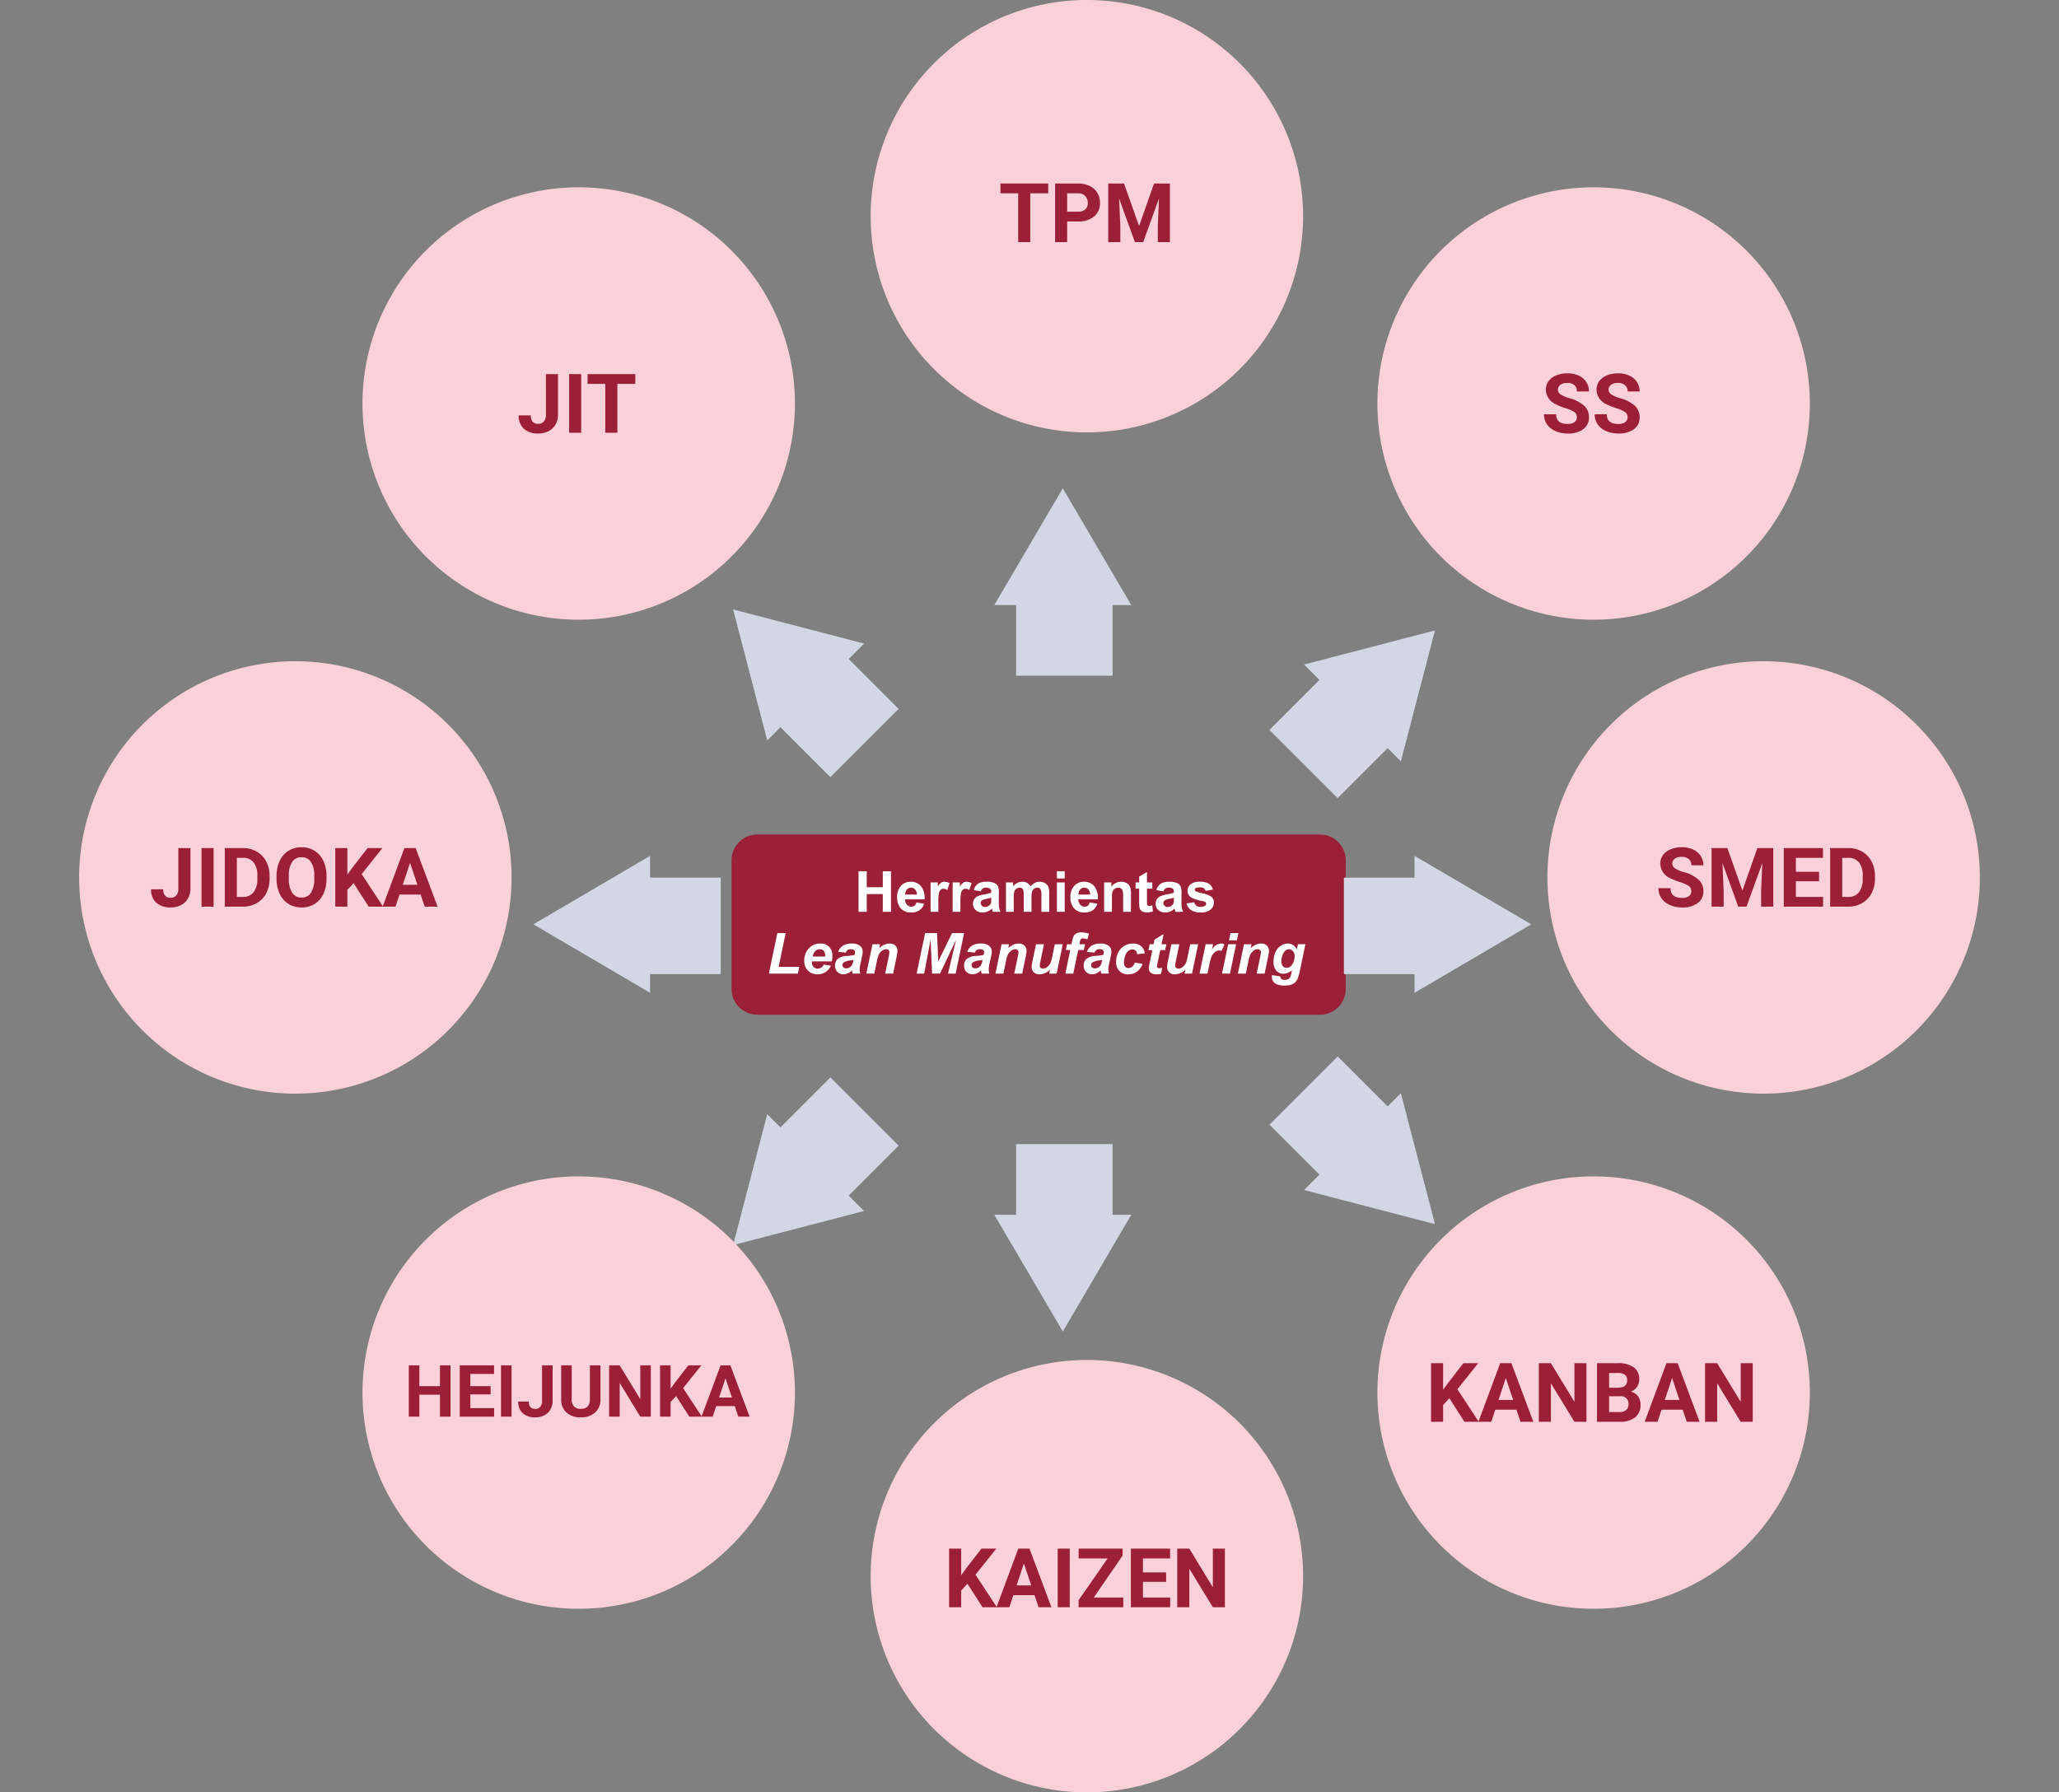 <svg xmlns="http://www.w3.org/2000/svg" width="399.662" height="347.938" viewBox="0 0 399.662 347.938">
  <rect x="0" y="0" width="399.662" height="347.938" fill="#808080" stroke="none"/>
  <g id="Grupo_987311" data-name="Grupo 987311" transform="translate(-600 -6145)">
    <path id="Trazado_737658" data-name="Trazado 737658" d="M5,0H114.217a5,5,0,0,1,5,5V29.974a5,5,0,0,1-5,5H5a5,5,0,0,1-5-5V5A5,5,0,0,1,5,0Z" transform="translate(742 6307)" fill="#9b1f36"/>
    <path id="Trazado_737659" data-name="Trazado 737659" d="M-34.351,0V-7.874h1.59v3.1h3.115v-3.1h1.59V0h-1.59V-3.443h-3.115V0ZM-23.12-1.815l1.5.252A2.467,2.467,0,0,1-22.532-.3,2.69,2.69,0,0,1-24.1.129a2.552,2.552,0,0,1-2.2-.972,3.266,3.266,0,0,1-.564-1.966,3.15,3.15,0,0,1,.741-2.221,2.441,2.441,0,0,1,1.875-.8,2.532,2.532,0,0,1,2.009.841,3.719,3.719,0,0,1,.7,2.575h-3.781a1.527,1.527,0,0,0,.365,1.045,1.142,1.142,0,0,0,.87.373.924.924,0,0,0,.6-.193A1.194,1.194,0,0,0-23.12-1.815Zm.086-1.525a1.453,1.453,0,0,0-.338-1,1.038,1.038,0,0,0-.784-.341,1.048,1.048,0,0,0-.816.36,1.393,1.393,0,0,0-.317.978ZM-18.861,0H-20.37V-5.7h1.4v.811a2.438,2.438,0,0,1,.647-.757,1.191,1.191,0,0,1,.653-.183,1.916,1.916,0,0,1,.994.285l-.467,1.316a1.324,1.324,0,0,0-.709-.247.838.838,0,0,0-.537.175,1.193,1.193,0,0,0-.346.631,8.966,8.966,0,0,0-.126,1.912Zm4.281,0h-1.509V-5.7h1.4v.811a2.438,2.438,0,0,1,.647-.757,1.191,1.191,0,0,1,.653-.183,1.916,1.916,0,0,1,.994.285l-.467,1.316a1.324,1.324,0,0,0-.709-.247.838.838,0,0,0-.537.175,1.193,1.193,0,0,0-.346.631,8.966,8.966,0,0,0-.126,1.912Zm3.964-3.964-1.37-.247a2.133,2.133,0,0,1,.795-1.225,2.909,2.909,0,0,1,1.676-.4,3.612,3.612,0,0,1,1.5.239,1.5,1.5,0,0,1,.7.607,3.112,3.112,0,0,1,.2,1.351L-7.13-1.875A6.116,6.116,0,0,0-7.058-.765,3.237,3.237,0,0,0-6.786,0H-8.28q-.059-.15-.145-.446-.038-.134-.054-.177a2.721,2.721,0,0,1-.827.564,2.369,2.369,0,0,1-.94.188,1.944,1.944,0,0,1-1.388-.478,1.589,1.589,0,0,1-.508-1.208,1.622,1.622,0,0,1,.231-.862A1.509,1.509,0,0,1-11.263-3a5.058,5.058,0,0,1,1.2-.352A8.223,8.223,0,0,0-8.6-3.722v-.15a.781.781,0,0,0-.215-.62,1.287,1.287,0,0,0-.811-.185,1.08,1.08,0,0,0-.628.158A1.1,1.1,0,0,0-10.616-3.964ZM-8.6-2.739a9.434,9.434,0,0,1-.918.231,2.767,2.767,0,0,0-.822.263.629.629,0,0,0-.3.532.74.74,0,0,0,.236.548.825.825,0,0,0,.6.231A1.307,1.307,0,0,0-9.015-1.2a.945.945,0,0,0,.36-.5A2.98,2.98,0,0,0-8.6-2.438ZM-5.739-5.7h1.391v.779A2.238,2.238,0,0,1-2.57-5.833a1.915,1.915,0,0,1,.951.226,1.734,1.734,0,0,1,.661.682,2.635,2.635,0,0,1,.811-.682,1.99,1.99,0,0,1,.929-.226,2.07,2.07,0,0,1,1.063.255,1.563,1.563,0,0,1,.65.749,3.25,3.25,0,0,1,.156,1.182V0H1.141V-3.26a2.426,2.426,0,0,0-.156-1.1.715.715,0,0,0-.645-.322,1.029,1.029,0,0,0-.6.193,1.073,1.073,0,0,0-.4.567A4.077,4.077,0,0,0-.781-2.739V0H-2.291V-3.126A4.336,4.336,0,0,0-2.371-4.2a.686.686,0,0,0-.25-.36.79.79,0,0,0-.459-.118,1.1,1.1,0,0,0-.628.188,1.031,1.031,0,0,0-.4.542A4.032,4.032,0,0,0-4.23-2.771V0H-5.739Zm9.894-.773v-1.4H5.664v1.4ZM4.155,0V-5.7H5.664V0Zm6.359-1.815,1.5.252A2.467,2.467,0,0,1,11.1-.3,2.69,2.69,0,0,1,9.536.129a2.552,2.552,0,0,1-2.2-.972A3.266,3.266,0,0,1,6.77-2.809,3.15,3.15,0,0,1,7.511-5.03a2.441,2.441,0,0,1,1.875-.8,2.532,2.532,0,0,1,2.009.841,3.719,3.719,0,0,1,.7,2.575H8.317a1.527,1.527,0,0,0,.365,1.045A1.142,1.142,0,0,0,9.552-1a.924.924,0,0,0,.6-.193A1.194,1.194,0,0,0,10.514-1.815ZM10.6-3.341a1.453,1.453,0,0,0-.338-1,1.038,1.038,0,0,0-.784-.341,1.048,1.048,0,0,0-.816.36,1.393,1.393,0,0,0-.317.978ZM18.517,0H17.008V-2.911a4.5,4.5,0,0,0-.1-1.2.838.838,0,0,0-.314-.422.9.9,0,0,0-.524-.15,1.21,1.21,0,0,0-.7.215,1.082,1.082,0,0,0-.427.569,4.921,4.921,0,0,0-.115,1.311V0H13.318V-5.7h1.4v.838a2.284,2.284,0,0,1,1.88-.967,2.265,2.265,0,0,1,.913.18,1.53,1.53,0,0,1,.626.459,1.664,1.664,0,0,1,.3.634,4.714,4.714,0,0,1,.083,1.015Zm4.146-5.7v1.2H21.632v2.3a5.718,5.718,0,0,0,.03.814A.332.332,0,0,0,21.8-1.2a.426.426,0,0,0,.255.075,1.952,1.952,0,0,0,.607-.145L22.787-.1a3,3,0,0,1-1.192.226,1.891,1.891,0,0,1-.736-.137,1.074,1.074,0,0,1-.481-.354,1.4,1.4,0,0,1-.212-.588,7.316,7.316,0,0,1-.048-1.063V-4.5h-.693V-5.7h.693V-6.837l1.515-.881V-5.7Zm2.175,1.74-1.37-.247a2.133,2.133,0,0,1,.795-1.225,2.909,2.909,0,0,1,1.676-.4,3.612,3.612,0,0,1,1.5.239,1.5,1.5,0,0,1,.7.607,3.112,3.112,0,0,1,.2,1.351l-.016,1.762A6.116,6.116,0,0,0,28.4-.765,3.237,3.237,0,0,0,28.668,0H27.175q-.059-.15-.145-.446-.038-.134-.054-.177a2.721,2.721,0,0,1-.827.564,2.369,2.369,0,0,1-.94.188,1.944,1.944,0,0,1-1.388-.478,1.589,1.589,0,0,1-.508-1.208,1.622,1.622,0,0,1,.231-.862A1.509,1.509,0,0,1,24.191-3a5.058,5.058,0,0,1,1.2-.352,8.223,8.223,0,0,0,1.466-.371v-.15a.781.781,0,0,0-.215-.62,1.287,1.287,0,0,0-.811-.185,1.08,1.08,0,0,0-.628.158A1.1,1.1,0,0,0,24.839-3.964Zm2.02,1.225a9.434,9.434,0,0,1-.918.231,2.767,2.767,0,0,0-.822.263.629.629,0,0,0-.3.532.74.74,0,0,0,.236.548.825.825,0,0,0,.6.231,1.307,1.307,0,0,0,.779-.269.945.945,0,0,0,.36-.5,2.98,2.98,0,0,0,.059-.736ZM29.3-1.627l1.515-.231a1.11,1.11,0,0,0,.392.669,1.325,1.325,0,0,0,.827.228,1.493,1.493,0,0,0,.881-.215.48.48,0,0,0,.2-.4A.4.4,0,0,0,33-1.864a1.2,1.2,0,0,0-.5-.2A8.142,8.142,0,0,1,30.183-2.8a1.47,1.47,0,0,1-.677-1.284,1.582,1.582,0,0,1,.585-1.246,2.734,2.734,0,0,1,1.815-.5,3.167,3.167,0,0,1,1.74.381,1.949,1.949,0,0,1,.784,1.128l-1.423.263a.88.88,0,0,0-.346-.51,1.267,1.267,0,0,0-.728-.177,1.64,1.64,0,0,0-.854.167.358.358,0,0,0-.172.306.334.334,0,0,0,.15.274,5.663,5.663,0,0,0,1.41.424,4.2,4.2,0,0,1,1.684.671,1.4,1.4,0,0,1,.473,1.123,1.723,1.723,0,0,1-.655,1.348,2.9,2.9,0,0,1-1.939.564,3.182,3.182,0,0,1-1.845-.473A2.178,2.178,0,0,1,29.3-1.627ZM-51.759,12l1.649-7.874h1.617l-1.37,6.558h4.007L-46.13,12Zm12.219-2.374h-3.867q-.005.091-.005.14a1.294,1.294,0,0,0,.325.918,1.041,1.041,0,0,0,.792.349,1.32,1.32,0,0,0,1.2-.795l1.38.231a2.9,2.9,0,0,1-1.077,1.249,2.819,2.819,0,0,1-1.512.416,2.514,2.514,0,0,1-1.869-.728,2.619,2.619,0,0,1-.72-1.926,3.5,3.5,0,0,1,.65-2.084,2.926,2.926,0,0,1,2.53-1.235,2.193,2.193,0,0,1,1.665.647,2.52,2.52,0,0,1,.618,1.813A4.3,4.3,0,0,1-39.539,9.626Zm-1.3-.94q.005-.1.005-.156a1.384,1.384,0,0,0-.285-.951.975.975,0,0,0-.763-.317,1.212,1.212,0,0,0-.857.36,1.92,1.92,0,0,0-.513,1.063Zm4.039-.773-1.5-.129a2.263,2.263,0,0,1,.9-1.192,3.009,3.009,0,0,1,1.7-.43,2.492,2.492,0,0,1,1.627.443,1.365,1.365,0,0,1,.526,1.082,3.53,3.53,0,0,1-.046.548q-.046.29-.32,1.525a7.831,7.831,0,0,0-.226,1.429,2.944,2.944,0,0,0,.129.811h-1.5a2.963,2.963,0,0,1-.113-.645,2.363,2.363,0,0,1-.779.577,2.114,2.114,0,0,1-.886.2,1.582,1.582,0,0,1-1.171-.465,1.623,1.623,0,0,1-.462-1.2,1.728,1.728,0,0,1,.508-1.305A2.954,2.954,0,0,1-36.6,8.579a7.2,7.2,0,0,0,1.472-.22,1.9,1.9,0,0,0,.1-.516.519.519,0,0,0-.2-.414.9.9,0,0,0-.591-.167,1.112,1.112,0,0,0-.653.169A.84.84,0,0,0-36.8,7.913Zm1.466,1.429a3.164,3.164,0,0,1-.371.07,3.522,3.522,0,0,0-1.515.408.622.622,0,0,0-.252.521.6.6,0,0,0,.193.454.707.707,0,0,0,.51.185,1.349,1.349,0,0,0,.658-.169,1.157,1.157,0,0,0,.462-.435,2.972,2.972,0,0,0,.271-.83Zm3.69-3.045h1.461l-.15.741a4.017,4.017,0,0,1,1.023-.674,2.541,2.541,0,0,1,1-.2,1.5,1.5,0,0,1,1.109.4,1.439,1.439,0,0,1,.406,1.069,6.769,6.769,0,0,1-.177,1.139L-27.642,12h-1.542l.677-3.239a7.109,7.109,0,0,0,.15-.865.617.617,0,0,0-.175-.465.669.669,0,0,0-.486-.169,1.364,1.364,0,0,0-.752.285,1.98,1.98,0,0,0-.65.752,6.362,6.362,0,0,0-.387,1.359L-31.295,12h-1.542Zm13.1,5.7H-20.08l-.285-6.58L-21.616,12h-1.461l1.644-7.874h2.31l.242,5.516L-16.2,4.126h2.336L-15.509,12h-1.477l1.552-6.531Zm6.8-4.087-1.5-.129a2.263,2.263,0,0,1,.9-1.192,3.009,3.009,0,0,1,1.7-.43A2.492,2.492,0,0,1-9.021,6.6a1.365,1.365,0,0,1,.526,1.082,3.531,3.531,0,0,1-.046.548q-.046.29-.32,1.525a7.831,7.831,0,0,0-.226,1.429A2.944,2.944,0,0,0-8.956,12h-1.5a2.962,2.962,0,0,1-.113-.645,2.363,2.363,0,0,1-.779.577,2.114,2.114,0,0,1-.886.2A1.582,1.582,0,0,1-13.4,11.67a1.623,1.623,0,0,1-.462-1.2,1.728,1.728,0,0,1,.508-1.305,2.954,2.954,0,0,1,1.813-.591,7.2,7.2,0,0,0,1.472-.22,1.9,1.9,0,0,0,.1-.516.519.519,0,0,0-.2-.414.9.9,0,0,0-.591-.167,1.112,1.112,0,0,0-.653.169A.84.84,0,0,0-11.744,7.913Zm1.466,1.429a3.164,3.164,0,0,1-.371.07,3.522,3.522,0,0,0-1.515.408.622.622,0,0,0-.252.521.6.6,0,0,0,.193.454.707.707,0,0,0,.51.185,1.349,1.349,0,0,0,.658-.169,1.157,1.157,0,0,0,.462-.435,2.972,2.972,0,0,0,.271-.83ZM-6.588,6.3h1.461l-.15.741a4.017,4.017,0,0,1,1.023-.674,2.541,2.541,0,0,1,1-.2,1.5,1.5,0,0,1,1.109.4,1.439,1.439,0,0,1,.406,1.069,6.769,6.769,0,0,1-.177,1.139L-2.586,12H-4.128l.677-3.239A7.109,7.109,0,0,0-3.3,7.9a.617.617,0,0,0-.175-.465.669.669,0,0,0-.486-.169,1.364,1.364,0,0,0-.752.285,1.98,1.98,0,0,0-.65.752A6.362,6.362,0,0,0-5.75,9.658L-6.239,12H-7.78ZM.1,6.3H1.641l-.7,3.378a5.3,5.3,0,0,0-.129.757.571.571,0,0,0,.183.424.643.643,0,0,0,.467.177,1.1,1.1,0,0,0,.4-.078,1.732,1.732,0,0,0,.408-.236,2.184,2.184,0,0,0,.376-.363,2.311,2.311,0,0,0,.312-.537,5.072,5.072,0,0,0,.22-.806L3.746,6.3H5.288L4.1,12H2.656l.161-.773a2.922,2.922,0,0,1-2.057.908,1.5,1.5,0,0,1-1.106-.4,1.459,1.459,0,0,1-.4-1.08A7.322,7.322,0,0,1-.567,9.476Zm9.512,0L9.375,7.424H8.285L7.329,12H5.787l.956-4.576H5.884L6.12,6.3H6.98L7.1,5.71a4.223,4.223,0,0,1,.285-.972,1.332,1.332,0,0,1,.545-.545,1.945,1.945,0,0,1,.948-.2,4.781,4.781,0,0,1,1.493.258l-.3,1.1a2.944,2.944,0,0,0-.9-.188.465.465,0,0,0-.392.167,1.629,1.629,0,0,0-.177.564l-.086.4Zm1.864,1.617-1.5-.129a2.263,2.263,0,0,1,.9-1.192,3.009,3.009,0,0,1,1.7-.43A2.492,2.492,0,0,1,14.2,6.6a1.365,1.365,0,0,1,.526,1.082,3.531,3.531,0,0,1-.046.548q-.046.29-.32,1.525a7.831,7.831,0,0,0-.226,1.429,2.944,2.944,0,0,0,.129.811h-1.5a2.962,2.962,0,0,1-.113-.645,2.363,2.363,0,0,1-.779.577,2.114,2.114,0,0,1-.886.2,1.582,1.582,0,0,1-1.171-.465,1.623,1.623,0,0,1-.462-1.2,1.728,1.728,0,0,1,.508-1.305,2.954,2.954,0,0,1,1.813-.591,7.2,7.2,0,0,0,1.472-.22,1.9,1.9,0,0,0,.1-.516.519.519,0,0,0-.2-.414.9.9,0,0,0-.591-.167,1.112,1.112,0,0,0-.653.169A.84.84,0,0,0,11.475,7.913Zm1.466,1.429a3.164,3.164,0,0,1-.371.07,3.522,3.522,0,0,0-1.515.408.622.622,0,0,0-.252.521.6.6,0,0,0,.193.454.707.707,0,0,0,.51.185,1.349,1.349,0,0,0,.658-.169,1.157,1.157,0,0,0,.462-.435,2.972,2.972,0,0,0,.271-.83Zm6.343.51,1.5.242a3.16,3.16,0,0,1-1.1,1.52,2.806,2.806,0,0,1-1.681.521,2.315,2.315,0,0,1-1.729-.65A2.44,2.44,0,0,1,15.638,9.7a4.1,4.1,0,0,1,.387-1.756,2.965,2.965,0,0,1,1.166-1.3A3.216,3.216,0,0,1,18.9,6.162a2.36,2.36,0,0,1,1.611.526,2,2,0,0,1,.677,1.386l-1.466.156a1.105,1.105,0,0,0-.293-.7A.874.874,0,0,0,18.8,7.3a1.254,1.254,0,0,0-.833.333,2.1,2.1,0,0,0-.594,1,4.189,4.189,0,0,0-.207,1.243,1.123,1.123,0,0,0,.247.779.8.8,0,0,0,.618.274,1.147,1.147,0,0,0,.714-.269A1.736,1.736,0,0,0,19.285,9.852ZM21.922,7.44,22.158,6.3h.752l.188-.913,1.767-1.063L24.452,6.3h.94L25.156,7.44H24.21l-.5,2.39a7.458,7.458,0,0,0-.134.741.349.349,0,0,0,.113.277.629.629,0,0,0,.408.1q.1,0,.51-.038l-.242,1.144a4.1,4.1,0,0,1-.816.081,1.822,1.822,0,0,1-1.187-.314,1.083,1.083,0,0,1-.371-.873,8.166,8.166,0,0,1,.2-1.214l.478-2.293ZM26.38,6.3h1.542l-.7,3.378a5.3,5.3,0,0,0-.129.757.571.571,0,0,0,.183.424.643.643,0,0,0,.467.177,1.1,1.1,0,0,0,.4-.078,1.732,1.732,0,0,0,.408-.236,2.184,2.184,0,0,0,.376-.363,2.311,2.311,0,0,0,.312-.537,5.072,5.072,0,0,0,.22-.806L30.027,6.3h1.542L30.376,12H28.937l.161-.773a2.922,2.922,0,0,1-2.057.908,1.5,1.5,0,0,1-1.106-.4,1.459,1.459,0,0,1-.4-1.08,7.322,7.322,0,0,1,.183-1.176Zm6.644,0h1.439L34.233,7.4a2.2,2.2,0,0,1,1.746-1.241,1.792,1.792,0,0,1,.714.167L36.1,7.59a1.309,1.309,0,0,0-.446-.075,1.37,1.37,0,0,0-.808.3,2.016,2.016,0,0,0-.642.8,7.99,7.99,0,0,0-.457,1.593L33.373,12H31.832Zm4.818-2.17h1.542l-.29,1.4H37.552ZM37.391,6.3h1.542L37.74,12H36.2Zm3.078,0h1.461l-.15.741A4.017,4.017,0,0,1,42.8,6.363a2.541,2.541,0,0,1,1-.2,1.5,1.5,0,0,1,1.109.4,1.439,1.439,0,0,1,.406,1.069,6.769,6.769,0,0,1-.177,1.139L44.47,12H42.928l.677-3.239a7.108,7.108,0,0,0,.15-.865.617.617,0,0,0-.175-.465.669.669,0,0,0-.486-.169,1.364,1.364,0,0,0-.752.285,1.98,1.98,0,0,0-.65.752,6.362,6.362,0,0,0-.387,1.359L40.818,12H39.276Zm5.425,6,1.627.236a.7.7,0,0,0,.081.373.626.626,0,0,0,.26.215,1.127,1.127,0,0,0,.491.089,1.413,1.413,0,0,0,.784-.193,1.061,1.061,0,0,0,.36-.483,5.977,5.977,0,0,0,.22-.913l.054-.269a2.565,2.565,0,0,1-1.654.666,1.775,1.775,0,0,1-1.375-.591A2.489,2.489,0,0,1,46.2,9.7a4.561,4.561,0,0,1,.365-1.842A2.79,2.79,0,0,1,47.6,6.591a2.447,2.447,0,0,1,1.348-.43,1.9,1.9,0,0,1,1.042.3,2.016,2.016,0,0,1,.736.843l.215-1.01h1.445l-.988,4.753a15.863,15.863,0,0,1-.408,1.633,2.867,2.867,0,0,1-.381.779,1.844,1.844,0,0,1-.542.486,2.368,2.368,0,0,1-.773.282,5.111,5.111,0,0,1-.967.086,3.3,3.3,0,0,1-1.826-.414,1.532,1.532,0,0,1-.618-1.375A1.756,1.756,0,0,1,45.893,12.3Zm1.815-2.755a1.481,1.481,0,0,0,.293.991.926.926,0,0,0,.733.341,1.232,1.232,0,0,0,.781-.306,1.913,1.913,0,0,0,.58-.87,3.235,3.235,0,0,0,.2-1.09,1.422,1.422,0,0,0-.328-.978.987.987,0,0,0-.757-.371,1.085,1.085,0,0,0-.76.328,2.414,2.414,0,0,0-.572,1.01A3.083,3.083,0,0,0,47.709,9.545Z" transform="translate(801 6322)" fill="#fff"/>
    <path id="Trazado_737660" data-name="Trazado 737660" d="M0,0H18.727V18.485H0Z" transform="translate(797.231 6257.681)" fill="#d2d7e3"/>
    <path id="Trazado_737661" data-name="Trazado 737661" d="M13.29,0,26.58,22.659H0Z" transform="translate(793.003 6239.794)" fill="#d2d7e3"/>
    <path id="Trazado_737662" data-name="Trazado 737662" d="M0,0H18.727V18.485H0Z" transform="translate(797.232 6367.1)" fill="#d2d7e3"/>
    <path id="Trazado_737663" data-name="Trazado 737663" d="M13.29,0,26.58,22.659H0Z" transform="translate(819.583 6403.473) rotate(180)" fill="#d2d7e3"/>
    <path id="Trazado_737664" data-name="Trazado 737664" d="M0,0H18.727V18.485H0Z" transform="translate(879.34 6315.368) rotate(90)" fill="#d2d7e3"/>
    <path id="Trazado_737665" data-name="Trazado 737665" d="M13.29,0,26.58,22.659H0Z" transform="translate(897.227 6311.14) rotate(90)" fill="#d2d7e3"/>
    <path id="Trazado_737666" data-name="Trazado 737666" d="M0,0H18.727V18.485H0Z" transform="translate(739.896 6315.368) rotate(90)" fill="#d2d7e3"/>
    <path id="Trazado_737667" data-name="Trazado 737667" d="M13.29,0,26.58,22.659H0Z" transform="translate(703.523 6337.72) rotate(-90)" fill="#d2d7e3"/>
    <path id="Trazado_737668" data-name="Trazado 737668" d="M0,0H18.727V18.485H0Z" transform="translate(846.41 6363.321) rotate(-45)" fill="#d2d7e3"/>
    <path id="Trazado_737669" data-name="Trazado 737669" d="M13.29,0,26.58,22.659H0Z" transform="translate(887.935 6373.235) rotate(135)" fill="#d2d7e3"/>
    <path id="Trazado_737670" data-name="Trazado 737670" d="M0,0H18.727V18.485H0Z" transform="translate(761.356 6380.462) rotate(-135)" fill="#d2d7e3"/>
    <path id="Trazado_737671" data-name="Trazado 737671" d="M13.29,0,26.58,22.659H0Z" transform="translate(751.698 6396.1) rotate(-135)" fill="#d2d7e3"/>
    <path id="Trazado_737672" data-name="Trazado 737672" d="M0,0H18.727V18.485H0Z" transform="translate(774.427 6282.618) rotate(135)" fill="#d2d7e3"/>
    <path id="Trazado_737673" data-name="Trazado 737673" d="M13.29,0,26.58,22.659H0Z" transform="translate(732.902 6272.703) rotate(-45)" fill="#d2d7e3"/>
    <path id="Trazado_737674" data-name="Trazado 737674" d="M0,0H18.727V18.485H0Z" transform="translate(859.481 6273.618) rotate(45)" fill="#d2d7e3"/>
    <path id="Trazado_737675" data-name="Trazado 737675" d="M13.29,0,26.58,22.659H0Z" transform="translate(869.14 6257.98) rotate(45)" fill="#d2d7e3"/>
    <path id="Trazado_737676" data-name="Trazado 737676" d="M41.969,0A41.969,41.969,0,1,1,0,41.969,41.969,41.969,0,0,1,41.969,0Z" transform="translate(600 6299.969) rotate(-30)" fill="#fad1d9"/>
    <path id="Trazado_737677" data-name="Trazado 737677" d="M41.969,0A41.969,41.969,0,1,1,0,41.969,41.969,41.969,0,0,1,41.969,0Z" transform="translate(655 6399.969) rotate(-30)" fill="#fad1d9"/>
    <path id="Trazado_737678" data-name="Trazado 737678" d="M41.969,0A41.969,41.969,0,1,1,0,41.969,41.969,41.969,0,0,1,41.969,0Z" transform="translate(696.969 6166) rotate(30)" fill="#fad1d9"/>
    <path id="Trazado_737679" data-name="Trazado 737679" d="M41.969,0A41.969,41.969,0,1,1,0,41.969,41.969,41.969,0,0,1,41.969,0Z" transform="translate(769 6409)" fill="#fad1d9"/>
    <path id="Trazado_737680" data-name="Trazado 737680" d="M41.969,0A41.969,41.969,0,1,1,0,41.969,41.969,41.969,0,0,1,41.969,0Z" transform="translate(769 6145)" fill="#fad1d9"/>
    <path id="Trazado_737681" data-name="Trazado 737681" d="M41.969,0A41.969,41.969,0,1,1,0,41.969,41.969,41.969,0,0,1,41.969,0Z" transform="translate(852 6399.969) rotate(-30)" fill="#fad1d9"/>
    <path id="Trazado_737682" data-name="Trazado 737682" d="M41.969,0A41.969,41.969,0,1,1,0,41.969,41.969,41.969,0,0,1,41.969,0Z" transform="translate(893.969 6166) rotate(30)" fill="#fad1d9"/>
    <path id="Trazado_737683" data-name="Trazado 737683" d="M41.969,0A41.969,41.969,0,1,1,0,41.969,41.969,41.969,0,0,1,41.969,0Z" transform="translate(885 6299.969) rotate(-30)" fill="#fad1d9"/>
    <path id="Trazado_737684" data-name="Trazado 737684" d="M-7.539-9.477h-3.484V0h-2.344V-9.477H-16.8v-1.9h9.266Zm3.68,5.469V0H-6.2V-11.375h4.438a5.134,5.134,0,0,1,2.254.469,3.454,3.454,0,0,1,1.5,1.332,3.714,3.714,0,0,1,.523,1.965A3.266,3.266,0,0,1,1.363-4.973,4.767,4.767,0,0,1-1.8-4.008Zm0-1.9h2.094A2.059,2.059,0,0,0-.348-6.344a1.591,1.591,0,0,0,.488-1.25A1.876,1.876,0,0,0-.352-8.945a1.839,1.839,0,0,0-1.359-.531H-3.859ZM7.18-11.375,10.1-3.125l2.906-8.25h3.078V0H13.734V-3.109l.234-5.367L10.9,0H9.289L6.227-8.469l.234,5.359V0H4.117V-11.375Z" transform="translate(811 6192)" fill="#9b1f36"/>
    <path id="Trazado_737685" data-name="Trazado 737685" d="M-2.922-2.984A1.2,1.2,0,0,0-3.391-4a6.148,6.148,0,0,0-1.687-.75,11.963,11.963,0,0,1-1.93-.777,3.153,3.153,0,0,1-1.937-2.82A2.747,2.747,0,0,1-8.426-10a3.389,3.389,0,0,1,1.492-1.129,5.616,5.616,0,0,1,2.184-.406,5.112,5.112,0,0,1,2.172.441A3.458,3.458,0,0,1-1.1-9.844,3.261,3.261,0,0,1-.57-8.016H-2.914A1.534,1.534,0,0,0-3.406-9.23a2.023,2.023,0,0,0-1.383-.434A2.162,2.162,0,0,0-6.125-9.3a1.146,1.146,0,0,0-.477.957,1.1,1.1,0,0,0,.559.93,6.311,6.311,0,0,0,1.645.7A7.106,7.106,0,0,1-1.484-5.219,2.972,2.972,0,0,1-.57-3,2.737,2.737,0,0,1-1.687-.684,4.891,4.891,0,0,1-4.7.156a5.808,5.808,0,0,1-2.391-.48A3.783,3.783,0,0,1-8.73-1.641,3.371,3.371,0,0,1-9.3-3.578h2.352Q-6.945-1.7-4.7-1.7a2.189,2.189,0,0,0,1.3-.34A1.106,1.106,0,0,0-2.922-2.984Zm9.836,0A1.2,1.2,0,0,0,6.445-4a6.148,6.148,0,0,0-1.687-.75,11.963,11.963,0,0,1-1.93-.777A3.153,3.153,0,0,1,.891-8.352,2.747,2.747,0,0,1,1.41-10,3.389,3.389,0,0,1,2.9-11.125a5.616,5.616,0,0,1,2.184-.406,5.112,5.112,0,0,1,2.172.441,3.458,3.458,0,0,1,1.48,1.246,3.261,3.261,0,0,1,.527,1.828H6.922A1.534,1.534,0,0,0,6.43-9.23a2.023,2.023,0,0,0-1.383-.434A2.162,2.162,0,0,0,3.711-9.3a1.146,1.146,0,0,0-.477.957,1.1,1.1,0,0,0,.559.93,6.311,6.311,0,0,0,1.645.7A7.106,7.106,0,0,1,8.352-5.219,2.972,2.972,0,0,1,9.266-3,2.737,2.737,0,0,1,8.148-.684a4.891,4.891,0,0,1-3.008.84A5.808,5.808,0,0,1,2.75-.324,3.783,3.783,0,0,1,1.105-1.641,3.371,3.371,0,0,1,.539-3.578H2.891q0,1.883,2.25,1.883a2.189,2.189,0,0,0,1.3-.34A1.106,1.106,0,0,0,6.914-2.984Z" transform="translate(909 6229)" fill="#9b1f36"/>
    <path id="Trazado_737686" data-name="Trazado 737686" d="M-14.711-2.984A1.2,1.2,0,0,0-15.18-4a6.148,6.148,0,0,0-1.687-.75,11.963,11.963,0,0,1-1.93-.777,3.153,3.153,0,0,1-1.937-2.82A2.747,2.747,0,0,1-20.215-10a3.389,3.389,0,0,1,1.492-1.129,5.616,5.616,0,0,1,2.184-.406,5.112,5.112,0,0,1,2.172.441,3.458,3.458,0,0,1,1.48,1.246,3.261,3.261,0,0,1,.527,1.828H-14.7A1.534,1.534,0,0,0-15.2-9.23a2.023,2.023,0,0,0-1.383-.434,2.162,2.162,0,0,0-1.336.363,1.146,1.146,0,0,0-.477.957,1.1,1.1,0,0,0,.559.93,6.311,6.311,0,0,0,1.645.7,7.106,7.106,0,0,1,2.914,1.492A2.972,2.972,0,0,1-12.359-3,2.737,2.737,0,0,1-13.477-.684a4.891,4.891,0,0,1-3.008.84,5.808,5.808,0,0,1-2.391-.48A3.783,3.783,0,0,1-20.52-1.641a3.371,3.371,0,0,1-.566-1.937h2.352q0,1.883,2.25,1.883a2.189,2.189,0,0,0,1.3-.34A1.106,1.106,0,0,0-14.711-2.984Zm7-8.391,2.922,8.25,2.906-8.25H1.2V0H-1.156V-3.109l.234-5.367L-3.992,0H-5.6L-8.664-8.469l.234,5.359V0h-2.344V-11.375Zm17.8,6.445h-4.5v3.047h5.281V0H3.242V-11.375h7.609v1.9H5.586v2.711h4.5ZM12.242,0V-11.375h3.5a5.315,5.315,0,0,1,2.684.676,4.712,4.712,0,0,1,1.848,1.922,5.928,5.928,0,0,1,.664,2.832v.523a5.945,5.945,0,0,1-.652,2.82,4.672,4.672,0,0,1-1.84,1.914A5.355,5.355,0,0,1,15.766,0Zm2.344-9.477v7.594h1.133a2.545,2.545,0,0,0,2.1-.9,4.06,4.06,0,0,0,.742-2.57v-.6a4.124,4.124,0,0,0-.719-2.629,2.537,2.537,0,0,0-2.1-.895Z" transform="translate(943 6321)" fill="#9b1f36"/>
    <path id="Trazado_737687" data-name="Trazado 737687" d="M-27.668-4.562-28.887-3.25V0H-31.23V-11.375h2.344v5.156l1.031-1.414,2.9-3.742h2.883L-26.113-6.32-21.957,0h-2.789Zm13.016,2.219h-4.109L-19.543,0h-2.492L-17.8-11.375h2.172L-11.371,0h-2.492Zm-3.477-1.9h2.844L-16.715-8.5ZM-1.059,0H-3.4L-7.965-7.484V0h-2.344V-11.375h2.344l4.57,7.5v-7.5h2.336ZM.988,0V-11.375H4.973a5.232,5.232,0,0,1,3.141.793,2.712,2.712,0,0,1,1.07,2.324,2.57,2.57,0,0,1-.43,1.473,2.482,2.482,0,0,1-1.2.934,2.4,2.4,0,0,1,1.379.883,2.61,2.61,0,0,1,.5,1.625A3,3,0,0,1,8.395-.859,4.713,4.713,0,0,1,5.41,0ZM3.332-4.953v3.07H5.34a1.938,1.938,0,0,0,1.293-.395A1.353,1.353,0,0,0,7.1-3.367,1.428,1.428,0,0,0,5.48-4.953Zm0-1.656H5.066Q6.84-6.641,6.84-8.023a1.307,1.307,0,0,0-.449-1.113,2.363,2.363,0,0,0-1.418-.34H3.332ZM17.621-2.344H13.512L12.73,0H10.238l4.234-11.375h2.172L20.9,0H18.41Zm-3.477-1.9h2.844L15.559-8.5ZM31.215,0H28.871L24.309-7.484V0H21.965V-11.375h2.344l4.57,7.5v-7.5h2.336Z" transform="translate(909 6421)" fill="#9b1f36"/>
    <path id="Trazado_737688" data-name="Trazado 737688" d="M-23.211-4.562-24.43-3.25V0h-2.344V-11.375h2.344v5.156L-23.4-7.633l2.9-3.742h2.883L-21.656-6.32-17.5,0h-2.789ZM-10.2-2.344H-14.3L-15.086,0h-2.492l4.234-11.375h2.172L-6.914,0H-9.406Zm-3.477-1.9h2.844L-12.258-8.5ZM-3.359,0H-5.7V-11.375h2.344ZM1.3-1.883H7.031V0H-1.633V-1.375l5.625-8.1H-1.625v-1.9H6.906v1.344ZM15.352-4.93h-4.5v3.047h5.281V0H8.508V-11.375h7.609v1.9H10.852v2.711h4.5ZM26.758,0H24.414L19.852-7.484V0H17.508V-11.375h2.344l4.57,7.5v-7.5h2.336Z" transform="translate(811 6457)" fill="#9b1f36"/>
    <path id="Trazado_737689" data-name="Trazado 737689" d="M-24.548,0H-26.6V-4.266h-4V0h-2.051V-9.953H-30.6V-5.92h4V-9.953h2.051Zm7.779-4.313h-3.937v2.666h4.621V0h-6.672V-9.953H-16.1v1.661h-4.607V-5.92h3.938ZM-12.7,0h-2.051V-9.953H-12.7Zm5.913-9.953h2.051v6.891a3.3,3.3,0,0,1-.42,1.678A2.853,2.853,0,0,1-6.344-.26a3.705,3.705,0,0,1-1.729.4,3.522,3.522,0,0,1-2.461-.8,2.918,2.918,0,0,1-.882-2.273h2.064a1.6,1.6,0,0,0,.308,1.08,1.231,1.231,0,0,0,.971.349,1.175,1.175,0,0,0,.937-.4,1.7,1.7,0,0,0,.349-1.148Zm11.341,0V-3.4A3.356,3.356,0,0,1,3.531-.813,3.94,3.94,0,0,1,.738.137,3.984,3.984,0,0,1-2.03-.786,3.3,3.3,0,0,1-3.076-3.322V-9.953h2.051v6.569A1.9,1.9,0,0,0-.557-1.958a1.8,1.8,0,0,0,1.3.448q1.729,0,1.757-1.818V-9.953ZM14.328,0H12.277L8.285-6.549V0H6.234V-9.953H8.285l4,6.563V-9.953h2.044Zm4.908-3.992L18.17-2.844V0H16.119V-9.953H18.17v4.512l.9-1.237,2.536-3.274h2.522L20.6-5.53,24.233,0h-2.44ZM30.625-2.051h-3.6L26.346,0H24.165L27.87-9.953h1.9L33.5,0H31.315ZM27.583-3.712h2.488L28.82-7.437Z" transform="translate(712 6420)" fill="#9b1f36"/>
    <path id="Trazado_737690" data-name="Trazado 737690" d="M-22.383-11.375h2.344V-3.5a3.766,3.766,0,0,1-.48,1.918A3.261,3.261,0,0,1-21.875-.3a4.235,4.235,0,0,1-1.977.453,4.025,4.025,0,0,1-2.812-.918,3.335,3.335,0,0,1-1.008-2.6h2.359a1.829,1.829,0,0,0,.352,1.234,1.407,1.407,0,0,0,1.109.4,1.343,1.343,0,0,0,1.07-.461,1.948,1.948,0,0,0,.4-1.312ZM-15.539,0h-2.344V-11.375h2.344Zm2.172,0V-11.375h3.5a5.315,5.315,0,0,1,2.684.676A4.712,4.712,0,0,1-5.336-8.777a5.928,5.928,0,0,1,.664,2.832v.523A5.945,5.945,0,0,1-5.324-2.6,4.672,4.672,0,0,1-7.164-.687,5.355,5.355,0,0,1-9.844,0Zm2.344-9.477v7.594h1.133a2.545,2.545,0,0,0,2.1-.9,4.06,4.06,0,0,0,.742-2.57v-.6a4.124,4.124,0,0,0-.719-2.629,2.537,2.537,0,0,0-2.1-.895ZM6.375-5.43a6.867,6.867,0,0,1-.594,2.945,4.472,4.472,0,0,1-1.7,1.953A4.7,4.7,0,0,1,1.547.156,4.732,4.732,0,0,1-.977-.523,4.515,4.515,0,0,1-2.7-2.465a6.67,6.67,0,0,1-.617-2.9V-5.93a6.831,6.831,0,0,1,.605-2.957A4.508,4.508,0,0,1-1-10.848a4.706,4.706,0,0,1,2.527-.684,4.706,4.706,0,0,1,2.527.684A4.508,4.508,0,0,1,5.77-8.887a6.811,6.811,0,0,1,.605,2.949ZM4-5.945a4.787,4.787,0,0,0-.641-2.719,2.088,2.088,0,0,0-1.828-.93,2.088,2.088,0,0,0-1.82.918A4.732,4.732,0,0,0-.937-5.984v.555A4.847,4.847,0,0,0-.3-2.727a2.082,2.082,0,0,0,1.844.961,2.064,2.064,0,0,0,1.813-.926A4.819,4.819,0,0,0,4-5.391Zm7.641,1.383L10.422-3.25V0H8.078V-11.375h2.344v5.156l1.031-1.414,2.9-3.742h2.883L13.2-6.32,17.352,0H14.563ZM24.656-2.344H20.547L19.766,0H17.273l4.234-11.375H23.68L27.938,0H25.445Zm-3.477-1.9h2.844L22.594-8.5Z" transform="translate(657 6321)" fill="#9b1f36"/>
    <path id="Trazado_737691" data-name="Trazado 737691" d="M-6.035-11.375h2.344V-3.5a3.766,3.766,0,0,1-.48,1.918A3.261,3.261,0,0,1-5.527-.3,4.235,4.235,0,0,1-7.5.156a4.025,4.025,0,0,1-2.812-.918,3.335,3.335,0,0,1-1.008-2.6h2.359a1.829,1.829,0,0,0,.352,1.234,1.407,1.407,0,0,0,1.109.4,1.343,1.343,0,0,0,1.07-.461,1.948,1.948,0,0,0,.4-1.312ZM.809,0H-1.535V-11.375H.809ZM11.316-9.477H7.832V0H5.488V-9.477H2.051v-1.9h9.266Z" transform="translate(712 6229)" fill="#9b1f36"/>
  </g>
</svg>
